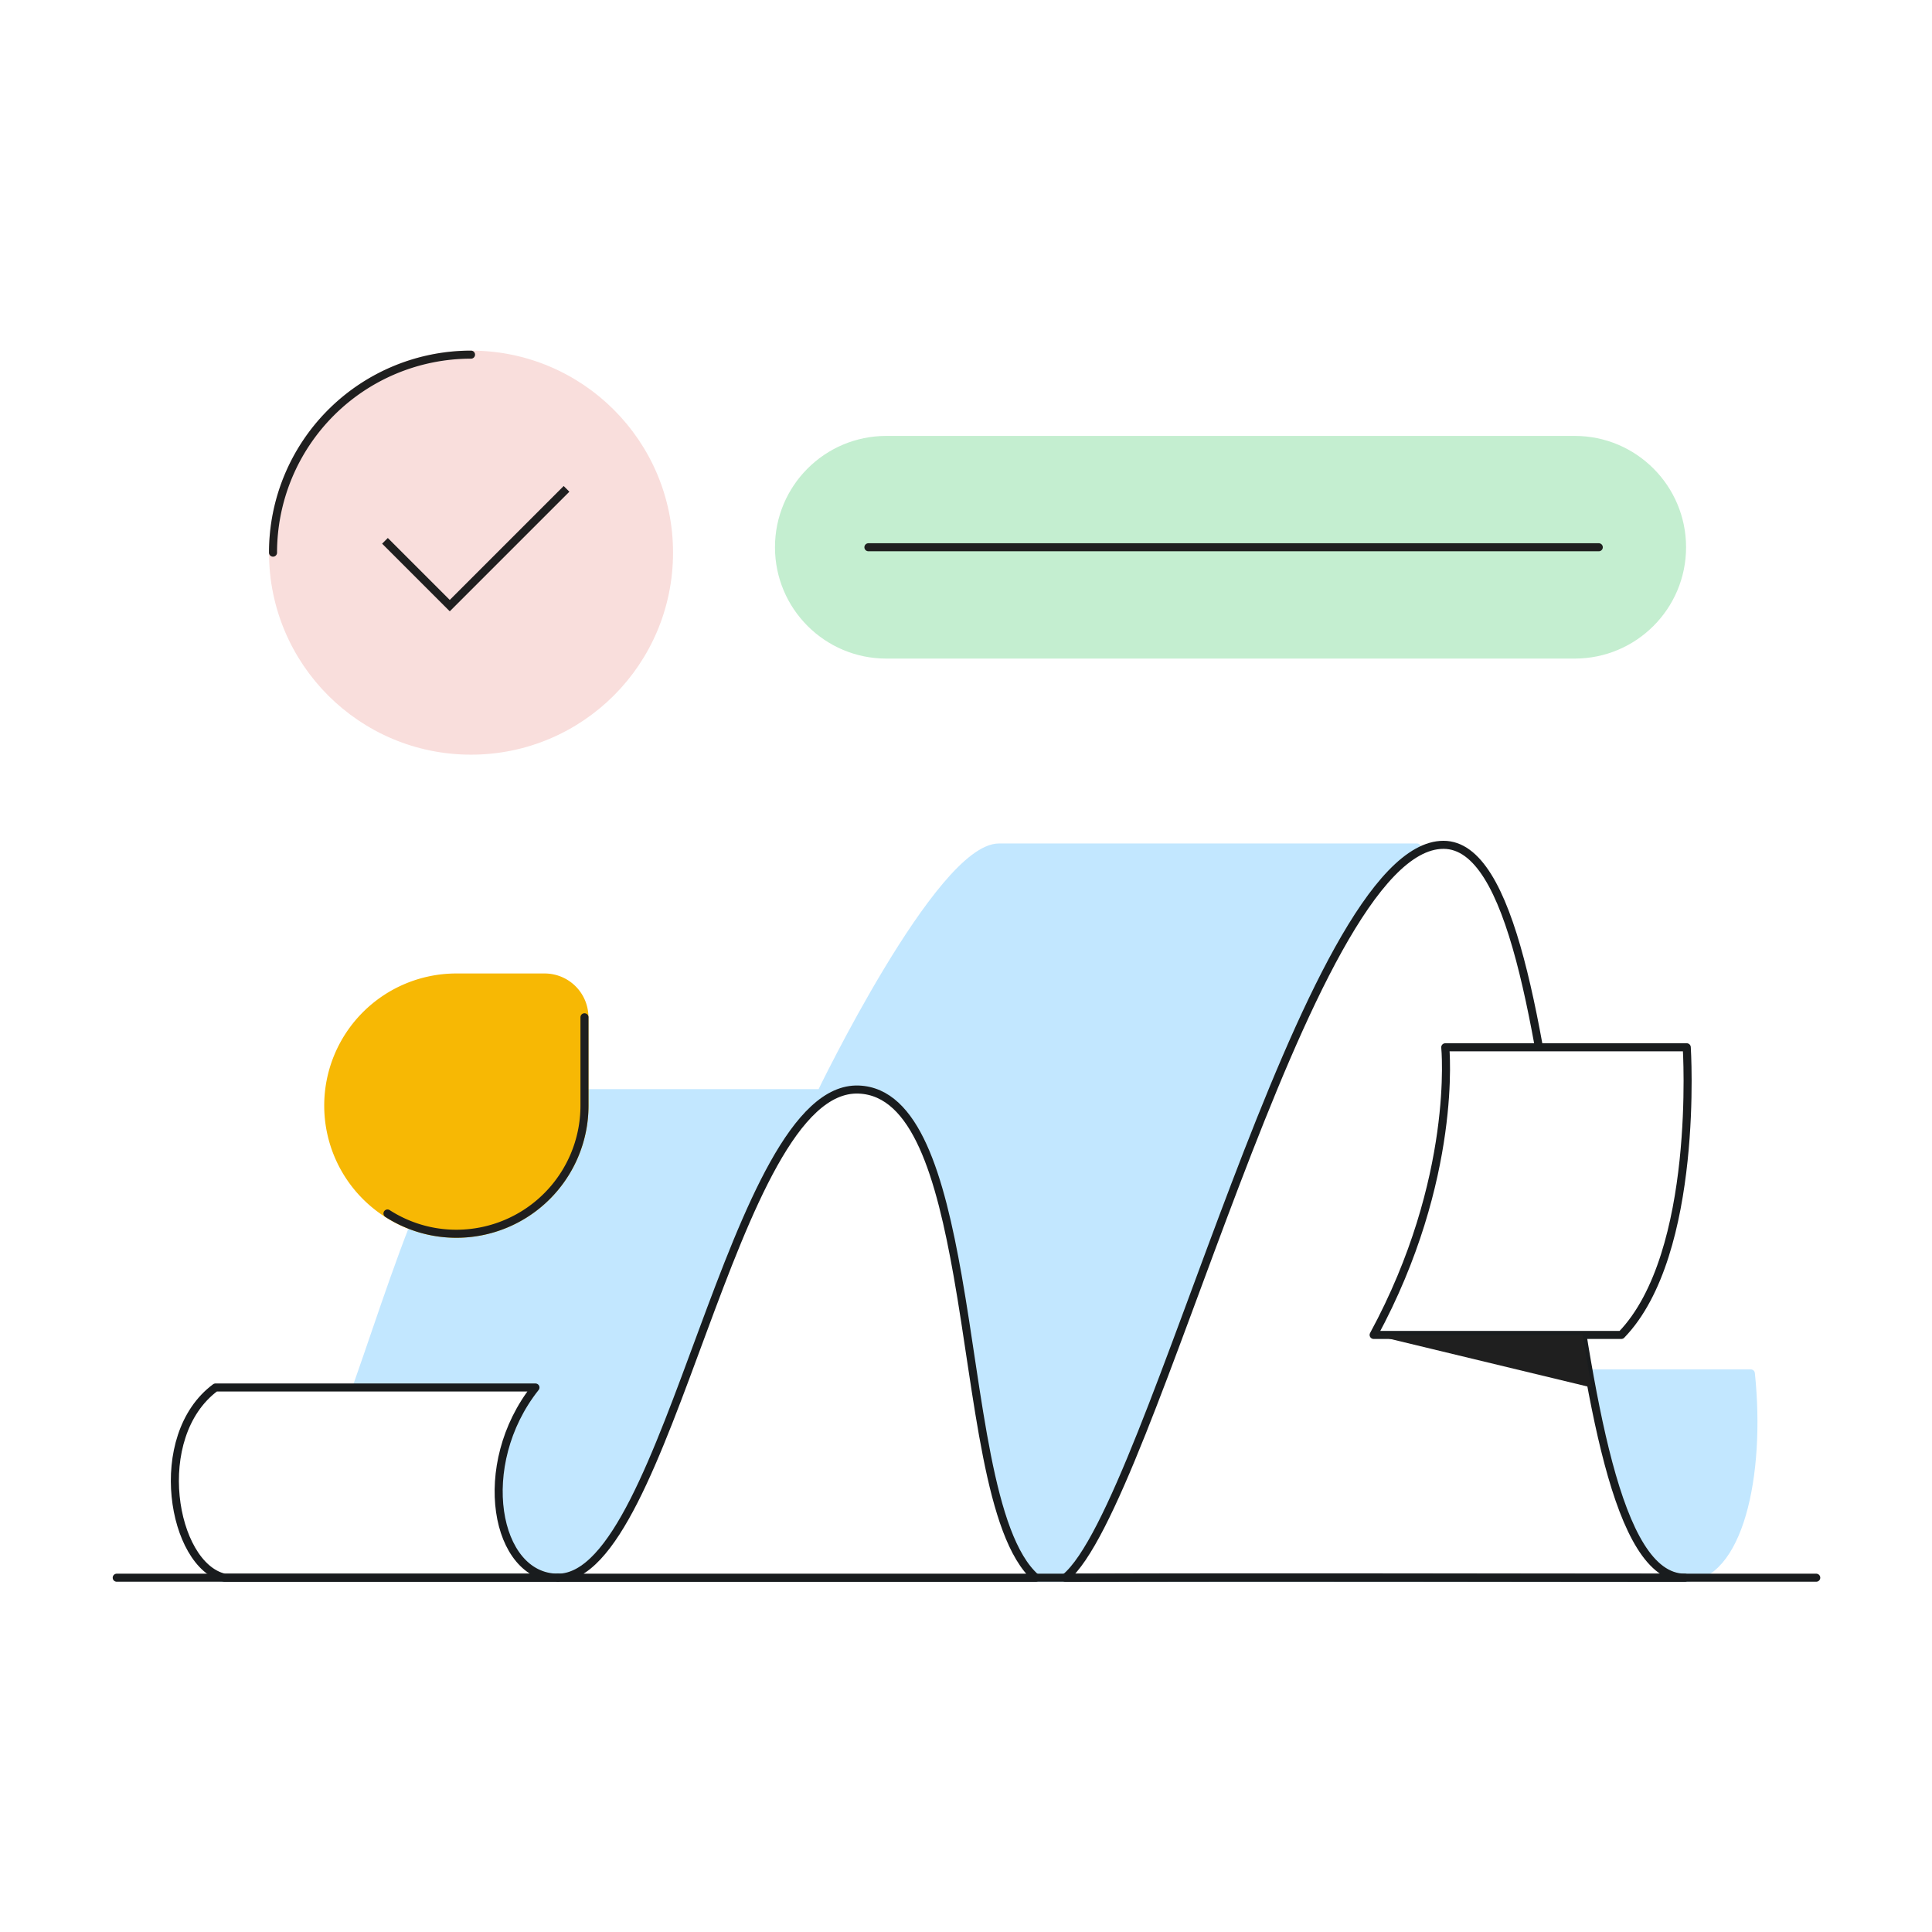 <svg width="1080" height="1080" fill="none" xmlns="http://www.w3.org/2000/svg"><path fill="#fff" d="M0 0h1080v1080H0z"/><g clip-path="url(#clip0_9_215)"><path d="M941.86 881.95H123.79c45.13 0 69.14-89.95 96.62-167.3 7.09-20 14.32-39 22-55.13 13.76-28.79 29.08-48.45 48.05-48.45h168.55s66.23-137.31 99.48-137.31h233.65l81.24 294h105.36c6.02 57.45-6.94 114.19-36.88 114.19z" fill="#C2E7FF" stroke="#C2E7FF" stroke-width="4.5" stroke-linecap="round" stroke-linejoin="round"/><path d="M941.86 881.95c-96.81 0-227.25-.43-346.35 0 48.56-39.93 134.44-409.69 211.4-409.69 76.96 0 57.98 409.69 134.95 409.69zM311.89 881.95c-35.18 0-46.92-63.08-12.56-106.33H120.45c-36.82 27.33-24.25 99.52 5.06 106.33h186.38z" fill="#fff" stroke="#191C1E" stroke-width="4.5" stroke-linecap="round" stroke-linejoin="round"/><path d="M263.3 419.61c61.127 0 110.68-49.553 110.68-110.68 0-61.127-49.553-110.68-110.68-110.68-61.127 0-110.68 49.553-110.68 110.68 0 61.127 49.553 110.68 110.68 110.68z" fill="#F9DEDC" stroke="#F9DEDC" stroke-width="4.5" stroke-linecap="round" stroke-linejoin="round"/><path d="M326.73 618.05a71.62 71.62 0 11-71.66-71.62h49.38a22.24 22.24 0 0122.24 22.24l.04 49.38z" fill="#F7B804" stroke="#F7B804" stroke-width="4.5" stroke-linecap="round" stroke-linejoin="round"/><path d="M767.87 746.23h138.48c44-45.48 36.56-160.79 36.56-160.79h-135s7.37 73.36-40.04 160.79z" fill="#fff" stroke="#191C1E" stroke-width="4.5" stroke-linecap="round" stroke-linejoin="round"/><path d="M152.62 308.93a110.684 110.684 0 0132.417-78.263A110.684 110.684 0 01263.3 198.25M326.73 568.67v49.38a71.601 71.601 0 01-5.721 28.052 71.628 71.628 0 01-68.689 43.518 70.875 70.875 0 01-35.71-11.27" stroke="#1F1F1F" stroke-width="4.5" stroke-linecap="round" stroke-linejoin="round"/><path d="M1015.29 881.95H65.25" stroke="#191C1E" stroke-width="4.5" stroke-linecap="round" stroke-linejoin="round"/><path d="M579 881.95H311.89c62.17 0 97.18-275.55 168.12-272.88 31.92 1.21 45.51 48.63 55.33 104.08 11.85 66.99 17.3 145.55 43.66 168.8z" fill="#fff" stroke="#191C1E" stroke-width="4.5" stroke-linecap="round" stroke-linejoin="round"/><path d="M215.2 302.33l36.22 36.22 65.27-65.27" stroke="#1F1F1F" stroke-width="4.5" stroke-miterlimit="10"/><path d="M880.29 245.93H495.45c-33.126 0-59.98 26.854-59.98 59.98v.01c0 33.126 26.854 59.98 59.98 59.98h384.84c33.126 0 59.98-26.854 59.98-59.98v-.01c0-33.126-26.854-59.98-59.98-59.98z" fill="#C4EED0" stroke="#C4EED0" stroke-width="4.5" stroke-linecap="round" stroke-linejoin="round"/><path d="M485.45 305.92h408.28" stroke="#1F1F1F" stroke-width="4.5" stroke-linecap="round" stroke-linejoin="round"/><path d="M767.87 746.23l121.88 29.4-5.12-29.4H767.87z" fill="#1F1F1F"/></g><defs><clipPath id="clip0_9_215"><path fill="#fff" transform="translate(63 196)" d="M0 0h954.54v688.2H0z"/></clipPath></defs></svg>